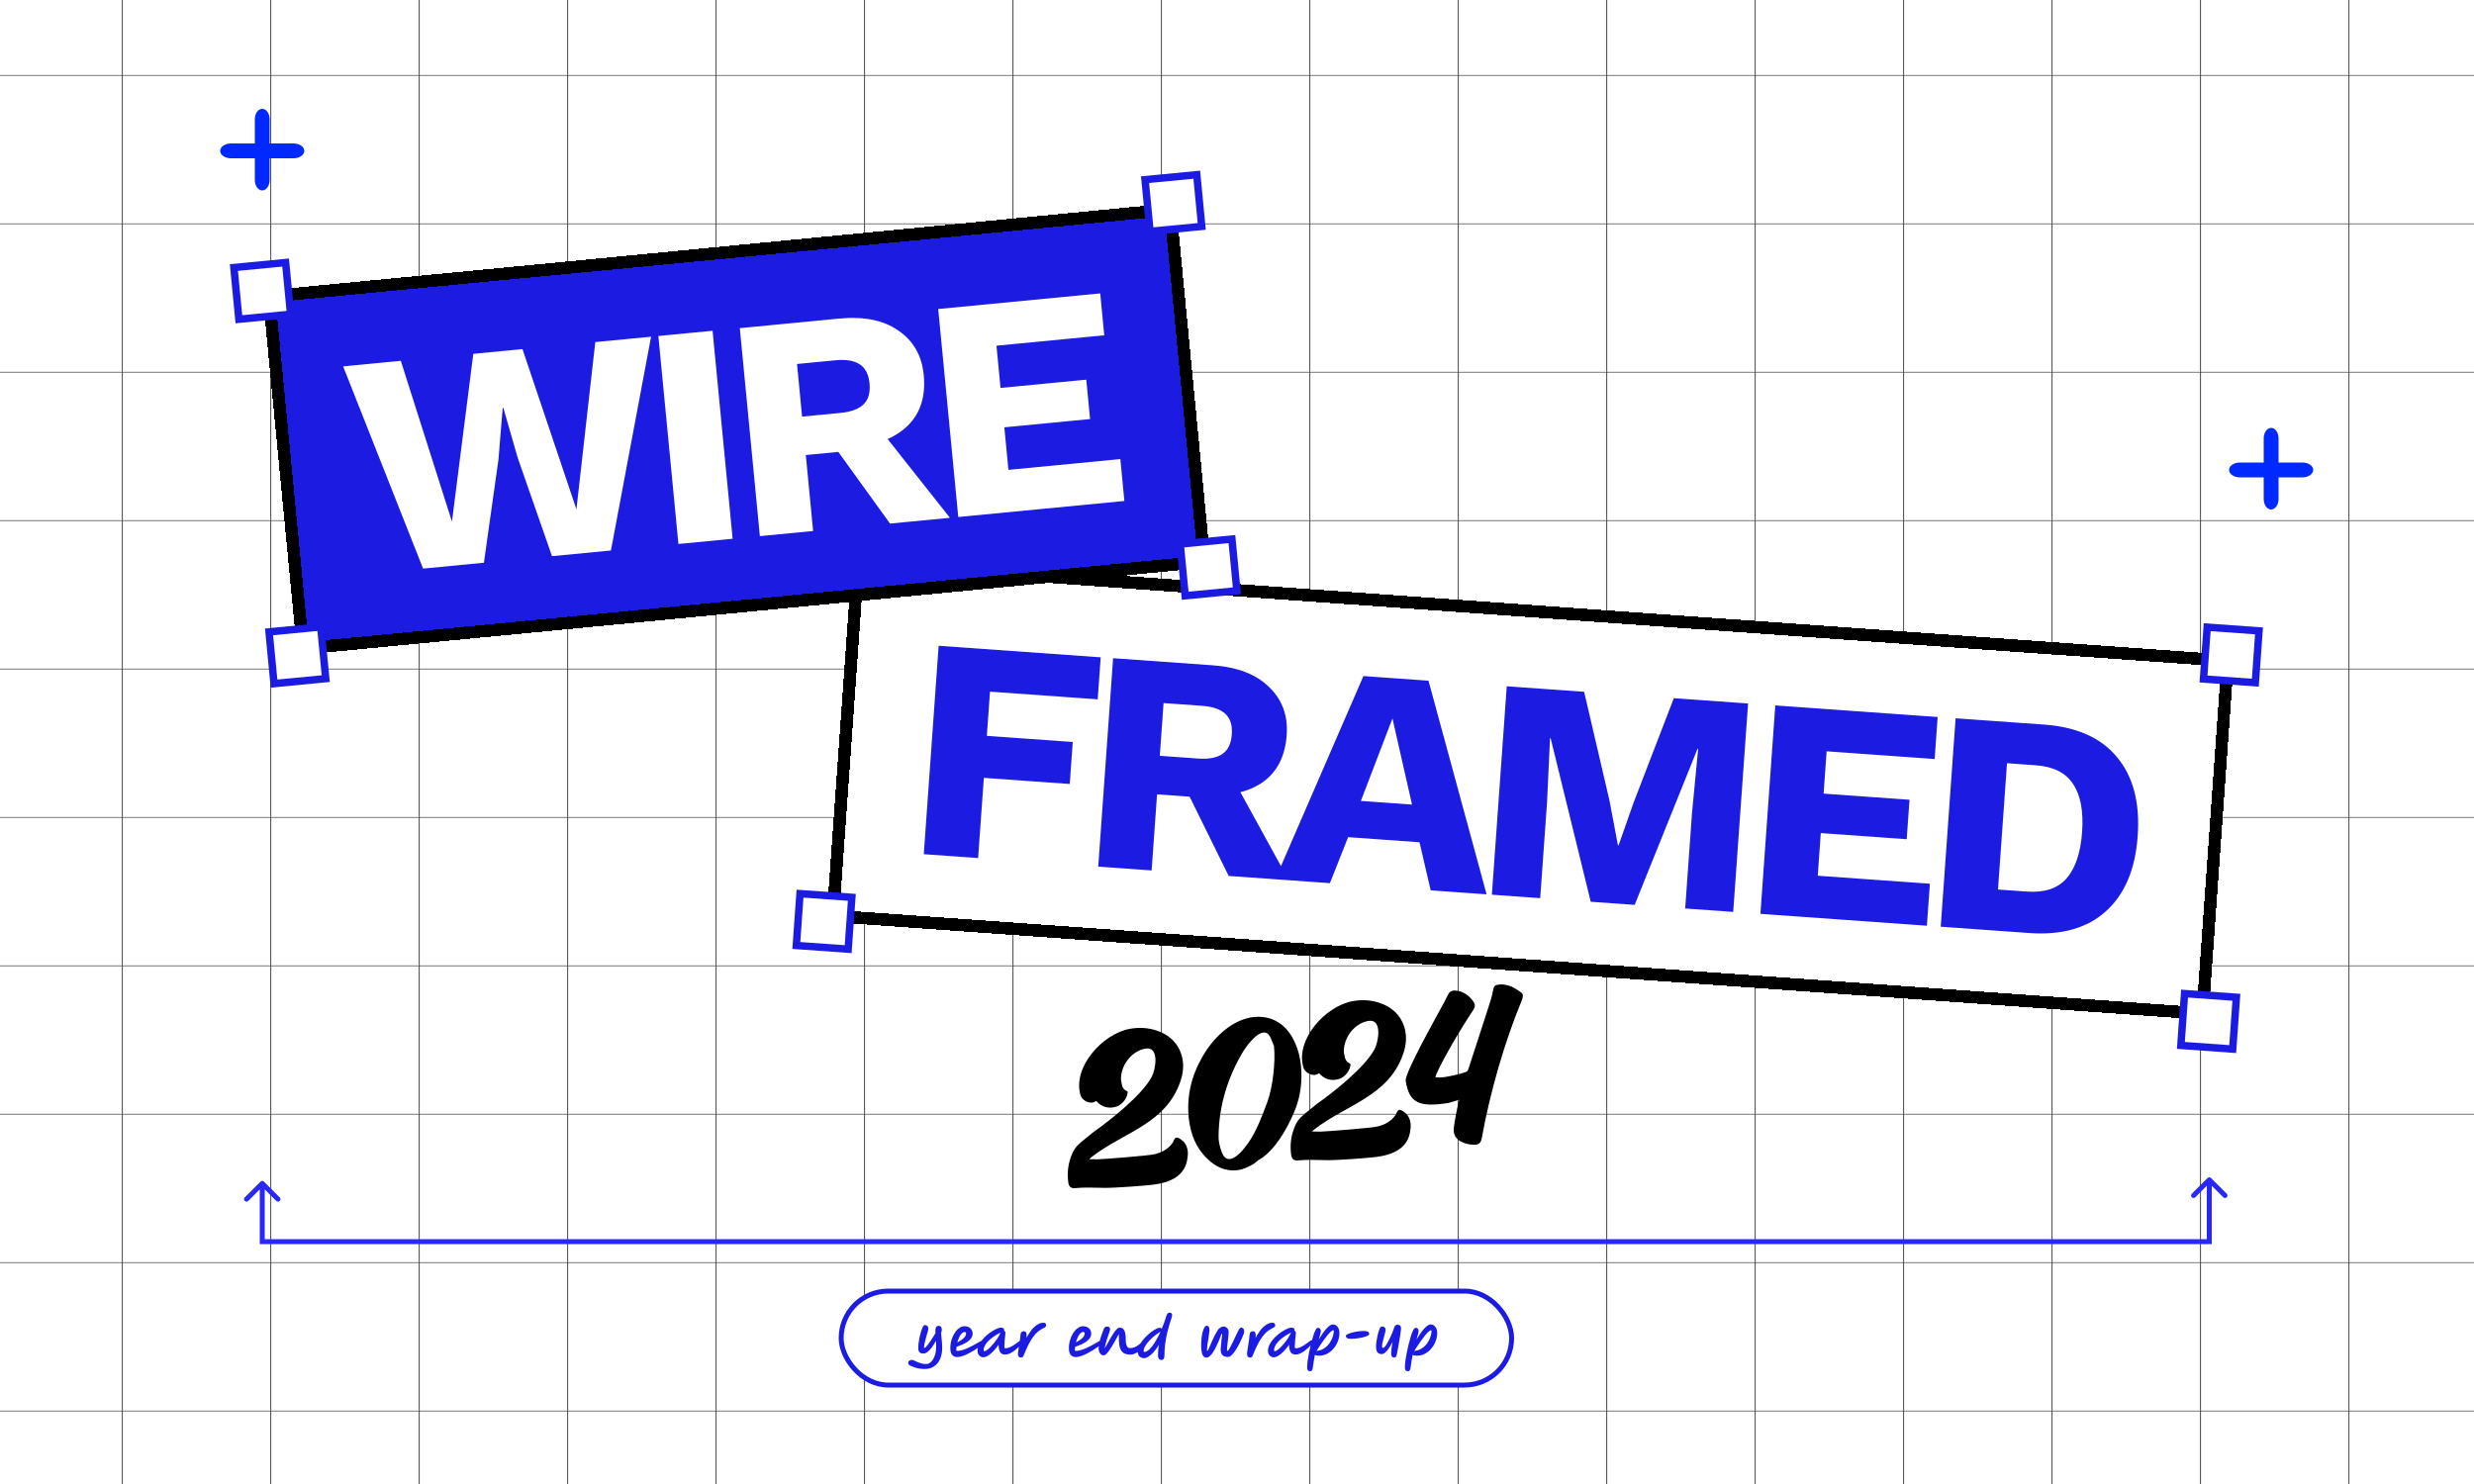 <svg width="1000" height="600" viewBox="0 0 1000 600" fill="none" xmlns="http://www.w3.org/2000/svg">
<g clip-path="url(#clip0_143_1615)">
<rect width="1000" height="600" fill="white"/>
<g opacity="0.66">
<path d="M950 840L950 -240" stroke="url(#paint0_linear_143_1615)" stroke-width="3"/>
<path d="M890 840L890 -240" stroke="url(#paint1_linear_143_1615)" stroke-width="3"/>
<path d="M830 840L830 -240" stroke="url(#paint2_linear_143_1615)" stroke-width="3"/>
<path d="M770 840L770 -240" stroke="url(#paint3_linear_143_1615)" stroke-width="3"/>
<path d="M710 840L710 -240" stroke="url(#paint4_linear_143_1615)" stroke-width="3"/>
<path d="M650 840L650 -240" stroke="url(#paint5_linear_143_1615)" stroke-width="3"/>
<path d="M590 840L590 -240" stroke="url(#paint6_linear_143_1615)" stroke-width="3"/>
<path d="M530 840L530 -240" stroke="url(#paint7_linear_143_1615)" stroke-width="3"/>
<path d="M470 840L470 -240" stroke="url(#paint8_linear_143_1615)" stroke-width="3"/>
<path d="M410 840L410 -240" stroke="url(#paint9_linear_143_1615)" stroke-width="3"/>
<path d="M350 840L350 -240" stroke="url(#paint10_linear_143_1615)" stroke-width="3"/>
<path d="M290 840L290 -240" stroke="url(#paint11_linear_143_1615)" stroke-width="3"/>
<path d="M230 840L230 -240" stroke="url(#paint12_linear_143_1615)" stroke-width="3"/>
<path d="M170 840L170 -240" stroke="url(#paint13_linear_143_1615)" stroke-width="3"/>
<path d="M110 840L110 -240" stroke="url(#paint14_linear_143_1615)" stroke-width="3"/>
<path d="M50 840L50 -240" stroke="url(#paint15_linear_143_1615)" stroke-width="3"/>
</g>
<g opacity="0.66">
<path d="M1040 30L-40 30" stroke="url(#paint16_linear_143_1615)" stroke-width="3"/>
<path d="M1040 90L-40 90" stroke="url(#paint17_linear_143_1615)" stroke-width="3"/>
<path d="M1040 150L-40 150" stroke="url(#paint18_linear_143_1615)" stroke-width="3"/>
<path d="M1040 210L-40 210" stroke="url(#paint19_linear_143_1615)" stroke-width="3"/>
<path d="M1040 270L-40 270" stroke="url(#paint20_linear_143_1615)" stroke-width="3"/>
<path d="M1040 330L-40 330" stroke="url(#paint21_linear_143_1615)" stroke-width="3"/>
<path d="M1040 390L-40 390" stroke="url(#paint22_linear_143_1615)" stroke-width="3"/>
<path d="M1040 450L-40 450" stroke="url(#paint23_linear_143_1615)" stroke-width="3"/>
<path d="M1040 510L-40 510" stroke="url(#paint24_linear_143_1615)" stroke-width="3"/>
<path d="M1040 570L-40 570" stroke="url(#paint25_linear_143_1615)" stroke-width="3"/>
</g>
<g filter="url(#filter0_d_143_1615)">
<rect x="334.53" y="204" width="560" height="148" transform="rotate(4.08 334.53 204)" fill="white" shape-rendering="crispEdges"/>
<rect x="336.846" y="206.672" width="555" height="143" transform="rotate(4.08 336.846 206.672)" stroke="black" stroke-width="5" shape-rendering="crispEdges"/>
<path d="M433.694 261.746L390.156 258.64L388.881 276.515L423.609 278.992L422.398 295.973L387.67 293.496L385.357 325.925L363.397 324.359L369.407 240.093L434.905 244.765L433.694 261.746ZM480.141 247.991C490.185 248.708 497.803 251.647 502.996 256.808C508.279 261.89 510.642 268.346 510.083 276.177C509.47 284.774 506.236 291.131 500.382 295.247C494.528 299.364 486.579 301.064 476.535 300.347L474.41 301.351L457.684 300.158L455.49 330.928L433.913 329.389L439.923 245.123L480.141 247.991ZM474.372 285.692C478.628 285.996 481.88 285.373 484.13 283.822C486.379 282.271 487.637 279.624 487.904 275.878C488.166 272.218 487.293 269.461 485.286 267.607C483.28 265.753 480.149 264.674 475.893 264.371L460.316 263.26L458.795 284.581L474.372 285.692ZM486.939 291.209L510.901 334.88L486.643 333.15L467.697 294.712L486.939 291.209ZM590.884 340.585L568.285 338.973L563.769 319.531L534.914 317.472L527.557 336.068L505.469 334.493L541.1 252.339L567.401 254.215L590.884 340.585ZM540.065 302.826L560.749 304.301L552.839 269.474L540.065 302.826ZM696.578 263.429L690.567 347.695L671.161 346.311L673.92 307.625L676.407 281.753L676.152 281.735L650.733 344.854L632.986 343.588L616.783 277.5L616.527 277.482L615.317 303.445L612.558 342.131L593.023 340.738L599.034 256.472L630.314 258.703L640.533 302.549L643.982 320.761L644.237 320.779L650.355 303.378L666.574 261.289L696.578 263.429ZM701.567 348.48L707.578 264.214L773.203 268.895L771.992 285.876L728.327 282.761L727.107 299.87L761.834 302.347L760.696 318.306L725.968 315.829L724.739 333.066L770.064 336.298L768.853 353.279L701.567 348.48ZM816.212 271.963C829.405 272.904 839.231 277.283 845.688 285.101C852.231 292.925 855.022 303.561 854.063 317.01C853.104 330.458 848.831 340.591 841.244 347.407C833.742 354.229 823.395 357.17 810.201 356.229L774.452 353.679L780.463 269.413L816.212 271.963ZM809.215 339.476C816.365 339.986 821.709 338.228 825.247 334.203C828.876 330.099 830.991 323.834 831.592 315.407C832.193 306.981 830.986 300.521 827.97 296.028C825.045 291.457 820.007 288.916 812.858 288.406L801.239 287.577L797.596 338.647L809.215 339.476Z" fill="#1C1BE2"/>
<rect x="323.902" y="192.693" width="21" height="21" transform="rotate(4.08 323.902 192.693)" fill="#A9DEF7" stroke="#DE2BAE" stroke-width="3"/>
<rect x="882.153" y="232.579" width="21" height="21" transform="rotate(4.08 882.153 232.579)" fill="white" stroke="#1C1BE2" stroke-width="3"/>
<rect x="873.011" y="380.723" width="21" height="21" transform="rotate(4.08 873.011 380.723)" fill="white" stroke="#1C1BE2" stroke-width="3"/>
<rect x="313.372" y="340.318" width="21" height="21" transform="rotate(4.08 313.372 340.318)" fill="white" stroke="#1C1BE2" stroke-width="3"/>
</g>
<g filter="url(#filter1_d_143_1615)">
<rect x="106" y="109.614" width="371" height="148" transform="rotate(-5.509 106 109.614)" fill="#1C1BE2" shape-rendering="crispEdges"/>
<rect x="108.728" y="111.862" width="366" height="143" transform="rotate(-5.509 108.728 111.862)" stroke="black" stroke-width="5" shape-rendering="crispEdges"/>
<path d="M171.011 221.892L138.693 140.136L162.009 137.888L182.681 202.892L191.313 135.062L211.189 133.145L232.995 197.911L240.621 130.306L263.172 128.132L246.946 214.568L223.121 216.866L209.251 177.054L203.451 156.909L203.196 156.934L201.479 177.803L195.601 219.52L171.011 221.892ZM288.026 125.735L296.135 209.825L274.221 211.938L266.111 127.848L288.026 125.735ZM339.162 120.803C349.185 119.837 357.187 121.465 363.166 125.69C369.223 129.821 372.628 135.793 373.382 143.608C374.209 152.187 372.079 158.993 366.992 164.027C361.905 169.062 354.35 172.062 344.328 173.029L342.4 174.372L325.709 175.981L328.67 206.687L307.138 208.764L299.029 124.674L339.162 120.803ZM339.754 158.939C344.001 158.529 347.104 157.372 349.064 155.469C351.023 153.565 351.823 150.745 351.463 147.007C351.11 143.355 349.791 140.782 347.503 139.288C345.216 137.794 341.949 137.252 337.702 137.661L322.158 139.16L324.21 160.438L339.754 158.939ZM353.065 162.284L383.966 201.354L359.758 203.689L334.675 168.944L353.065 162.284ZM387.336 201.029L379.227 116.939L444.715 110.624L446.349 127.569L402.775 131.771L404.422 148.844L439.077 145.502L440.613 161.428L405.957 164.77L407.616 181.971L452.846 177.609L454.481 194.554L387.336 201.029Z" fill="white"/>
<rect x="94.541" y="100.17" width="21" height="21" transform="rotate(-5.509 94.541 100.17)" fill="white" stroke="#1C1BE2" stroke-width="3"/>
<rect x="462.831" y="64.652" width="21" height="21" transform="rotate(-5.509 462.831 64.652)" fill="white" stroke="#1C1BE2" stroke-width="3"/>
<rect x="477.039" y="211.969" width="21" height="21" transform="rotate(-5.509 477.039 211.969)" fill="white" stroke="#1C1BE2" stroke-width="3"/>
<rect x="108.748" y="247.487" width="21" height="21" transform="rotate(-5.509 108.748 247.487)" fill="white" stroke="#1C1BE2" stroke-width="3"/>
</g>
<path d="M106 502L105 502L105 503L106 503L106 502ZM893 502L893 503L894 503L894 502L893 502ZM106.707 477.763C106.317 477.373 105.683 477.373 105.293 477.763L98.929 484.127C98.538 484.518 98.538 485.151 98.929 485.542C99.32 485.932 99.953 485.932 100.343 485.542L106 479.885L111.657 485.542C112.047 485.932 112.681 485.932 113.071 485.542C113.462 485.151 113.462 484.518 113.071 484.127L106.707 477.763ZM893.707 476.293C893.317 475.902 892.683 475.902 892.293 476.293L885.929 482.657C885.538 483.047 885.538 483.68 885.929 484.071C886.319 484.462 886.953 484.462 887.343 484.071L893 478.414L898.657 484.071C899.047 484.462 899.681 484.462 900.071 484.071C900.462 483.68 900.462 483.047 900.071 482.657L893.707 476.293ZM106 503L893 503L893 501L106 501L106 503ZM107 502L107 478.471L105 478.471L105 502L107 502ZM894 502L894 477L892 477L892 502L894 502Z" fill="#2928FB"/>
<rect x="340" y="522" width="271" height="38" rx="19" fill="white"/>
<rect x="340" y="522" width="271" height="38" rx="19" stroke="#1C1BE2" stroke-width="2"/>
<path d="M373.833 553.5C373.087 553.5 372.407 553.453 371.793 553.36C371.18 553.28 370.58 553.147 369.993 552.96C369.407 552.773 368.773 552.527 368.093 552.22C367.813 552.087 367.58 551.947 367.393 551.8C367.207 551.653 367.113 551.433 367.113 551.14C367.113 550.713 367.247 550.387 367.513 550.16C367.767 549.947 368.12 549.84 368.573 549.84C368.813 549.84 369.12 549.92 369.493 550.08C369.867 550.253 370.293 550.447 370.773 550.66C371.267 550.887 371.813 551.08 372.413 551.24C373.013 551.413 373.66 551.5 374.353 551.5C375.06 551.5 375.72 551.207 376.333 550.62C376.947 550.033 377.44 549.207 377.813 548.14C378.2 547.087 378.393 545.84 378.393 544.4C378.393 544.067 378.387 543.707 378.373 543.32C378.36 542.92 378.347 542.5 378.333 542.06C377.853 542.967 377.333 543.813 376.773 544.6C376.213 545.387 375.633 546.027 375.033 546.52C374.447 547 373.853 547.24 373.253 547.24C372.52 547.24 371.987 547.067 371.653 546.72C371.333 546.36 371.173 545.793 371.173 545.02C371.173 544.367 371.22 543.653 371.313 542.88C371.42 542.093 371.56 541.3 371.733 540.5C371.907 539.7 372.107 538.94 372.333 538.22C372.573 537.487 372.827 536.853 373.093 536.32C373.293 535.933 373.6 535.74 374.013 535.74C374.28 535.74 374.547 535.867 374.813 536.12C375.093 536.373 375.233 536.713 375.233 537.14C375.233 537.38 375.173 537.727 375.053 538.18C374.933 538.633 374.787 539.147 374.613 539.72C374.453 540.28 374.287 540.873 374.113 541.5C373.94 542.113 373.793 542.72 373.673 543.32C373.553 543.907 373.493 544.44 373.493 544.92C373.493 544.973 373.533 545 373.613 545C373.773 545 373.987 544.867 374.253 544.6C374.533 544.32 374.84 543.96 375.173 543.52C375.52 543.067 375.867 542.573 376.213 542.04C376.573 541.493 376.92 540.953 377.253 540.42C377.587 539.887 377.887 539.4 378.153 538.96C378.113 538.747 378.087 538.56 378.073 538.4C378.073 538.227 378.073 538.08 378.073 537.96C378.073 537.413 378.167 536.96 378.353 536.6C378.553 536.24 378.94 536.06 379.513 536.06C379.887 536.06 380.173 536.2 380.373 536.48C380.573 536.747 380.673 537.127 380.673 537.62C380.673 537.833 380.64 538.08 380.573 538.36C380.507 538.627 380.373 539.053 380.173 539.64L380.393 539.02C380.513 540.22 380.613 541.287 380.693 542.22C380.787 543.153 380.833 544.08 380.833 545C380.833 546.733 380.54 548.233 379.953 549.5C379.38 550.78 378.567 551.767 377.513 552.46C376.473 553.153 375.247 553.5 373.833 553.5ZM386.88 548.68C386.053 548.68 385.387 548.393 384.88 547.82C384.373 547.233 384.12 546.293 384.12 545C384.12 544.173 384.213 543.347 384.4 542.52C384.6 541.68 384.873 540.887 385.22 540.14C385.58 539.38 385.993 538.707 386.46 538.12C386.94 537.533 387.467 537.073 388.04 536.74C388.613 536.393 389.207 536.22 389.82 536.22C390.86 536.22 391.673 536.5 392.26 537.06C392.847 537.62 393.14 538.333 393.14 539.2C393.14 539.867 392.953 540.473 392.58 541.02C392.22 541.553 391.727 542.033 391.1 542.46C390.473 542.887 389.773 543.273 389 543.62C388.227 543.967 387.433 544.28 386.62 544.56C386.553 545.04 386.52 545.467 386.52 545.84C386.52 546.067 386.647 546.18 386.9 546.18C387.5 546.18 388.14 546.087 388.82 545.9C389.513 545.7 390.213 545.447 390.92 545.14C391.627 544.82 392.307 544.493 392.96 544.16C393.613 543.813 394.207 543.487 394.74 543.18C395.287 542.86 395.733 542.607 396.08 542.42C396.44 542.22 396.673 542.12 396.78 542.12C397.073 542.12 397.287 542.207 397.42 542.38C397.553 542.553 397.62 542.74 397.62 542.94C397.62 543.033 397.44 543.24 397.08 543.56C396.733 543.88 396.253 544.26 395.64 544.7C395.04 545.127 394.36 545.573 393.6 546.04C392.853 546.493 392.073 546.927 391.26 547.34C390.46 547.74 389.68 548.06 388.92 548.3C388.173 548.553 387.493 548.68 386.88 548.68ZM386.96 542.78C387.507 542.46 388.047 542.127 388.58 541.78C389.127 541.42 389.58 541.02 389.94 540.58C390.3 540.127 390.48 539.6 390.48 539C390.48 538.827 390.433 538.713 390.34 538.66C390.247 538.593 390.113 538.56 389.94 538.56C389.473 538.56 389.047 538.767 388.66 539.18C388.287 539.593 387.953 540.127 387.66 540.78C387.38 541.42 387.147 542.087 386.96 542.78ZM397.392 548.76C396.965 548.76 396.579 548.64 396.232 548.4C395.885 548.173 395.612 547.873 395.412 547.5C395.212 547.113 395.112 546.7 395.112 546.26C395.112 545.433 395.292 544.627 395.652 543.84C396.025 543.053 396.512 542.307 397.112 541.6C397.712 540.893 398.365 540.247 399.072 539.66C399.792 539.06 400.505 538.547 401.212 538.12C401.932 537.693 402.585 537.36 403.172 537.12C403.772 536.88 404.239 536.76 404.572 536.76C404.959 536.76 405.272 536.847 405.512 537.02C405.765 537.18 405.892 537.433 405.892 537.78C405.892 537.887 405.865 537.973 405.812 538.04C405.985 538.08 406.125 538.18 406.232 538.34C406.339 538.5 406.392 538.74 406.392 539.06C406.392 539.193 406.359 539.54 406.292 540.1C406.225 540.66 406.152 541.34 406.072 542.14C406.005 542.94 405.972 543.773 405.972 544.64C405.972 544.773 405.992 544.893 406.032 545C406.072 545.093 406.159 545.14 406.292 545.14C406.825 545.14 407.365 545.033 407.912 544.82C408.472 544.593 409.012 544.32 409.532 544C410.065 543.667 410.545 543.34 410.972 543.02C411.412 542.687 411.779 542.413 412.072 542.2C412.379 541.973 412.579 541.86 412.672 541.86C413.125 541.86 413.352 542.087 413.352 542.54C413.352 542.66 413.205 542.913 412.912 543.3C412.632 543.673 412.245 544.107 411.752 544.6C411.259 545.08 410.705 545.56 410.092 546.04C409.492 546.507 408.865 546.893 408.212 547.2C407.572 547.507 406.952 547.66 406.352 547.66C405.619 547.66 405.059 547.487 404.672 547.14C404.299 546.793 404.032 546.327 403.872 545.74C403.725 545.14 403.645 544.467 403.632 543.72C402.952 544.693 402.245 545.56 401.512 546.32C400.792 547.067 400.079 547.66 399.372 548.1C398.665 548.54 398.005 548.76 397.392 548.76ZM404.472 538.74C403.165 539.367 401.992 540.087 400.952 540.9C399.912 541.7 399.085 542.54 398.472 543.42C397.872 544.3 397.572 545.147 397.572 545.96C397.572 546.187 397.679 546.3 397.892 546.3C398.145 546.3 398.479 546.153 398.892 545.86C399.319 545.567 399.779 545.18 400.272 544.7C400.765 544.207 401.259 543.66 401.752 543.06C402.245 542.447 402.705 541.82 403.132 541.18C403.559 540.54 403.899 539.927 404.152 539.34C404.245 539.127 404.352 538.927 404.472 538.74ZM412.658 548.88C412.324 548.88 412.038 548.76 411.798 548.52C411.571 548.28 411.458 547.933 411.458 547.48C411.458 547.28 411.484 546.953 411.538 546.5C411.604 546.033 411.684 545.5 411.778 544.9C411.884 544.3 411.984 543.673 412.078 543.02C412.184 542.367 412.271 541.747 412.338 541.16C412.418 540.573 412.471 540.073 412.498 539.66C412.524 539.153 412.658 538.793 412.898 538.58C413.138 538.353 413.424 538.24 413.758 538.24C414.024 538.24 414.264 538.307 414.478 538.44C414.704 538.56 414.844 538.82 414.898 539.22C414.964 539.607 414.971 540.167 414.918 540.9C415.504 539.833 416.098 538.88 416.698 538.04C417.311 537.2 417.951 536.533 418.618 536.04C419.724 535.2 420.724 534.78 421.618 534.78C422.124 534.78 422.458 534.893 422.618 535.12C422.778 535.347 422.858 535.58 422.858 535.82C422.858 535.98 422.818 536.127 422.738 536.26C422.671 536.393 422.524 536.533 422.298 536.68C422.071 536.827 421.724 537.02 421.258 537.26C420.631 537.58 420.011 538 419.398 538.52C418.798 539.04 418.198 539.707 417.598 540.52C416.998 541.333 416.391 542.333 415.778 543.52C415.164 544.707 414.531 546.12 413.878 547.76C413.758 548.213 413.584 548.513 413.358 548.66C413.144 548.807 412.911 548.88 412.658 548.88ZM434.81 548.68C433.983 548.68 433.317 548.393 432.81 547.82C432.303 547.233 432.05 546.293 432.05 545C432.05 544.173 432.143 543.347 432.33 542.52C432.53 541.68 432.803 540.887 433.15 540.14C433.51 539.38 433.923 538.707 434.39 538.12C434.87 537.533 435.397 537.073 435.97 536.74C436.543 536.393 437.137 536.22 437.75 536.22C438.79 536.22 439.603 536.5 440.19 537.06C440.777 537.62 441.07 538.333 441.07 539.2C441.07 539.867 440.883 540.473 440.51 541.02C440.15 541.553 439.657 542.033 439.03 542.46C438.403 542.887 437.703 543.273 436.93 543.62C436.157 543.967 435.363 544.28 434.55 544.56C434.483 545.04 434.45 545.467 434.45 545.84C434.45 546.067 434.577 546.18 434.83 546.18C435.43 546.18 436.07 546.087 436.75 545.9C437.443 545.7 438.143 545.447 438.85 545.14C439.557 544.82 440.237 544.493 440.89 544.16C441.543 543.813 442.137 543.487 442.67 543.18C443.217 542.86 443.663 542.607 444.01 542.42C444.37 542.22 444.603 542.12 444.71 542.12C445.003 542.12 445.217 542.207 445.35 542.38C445.483 542.553 445.55 542.74 445.55 542.94C445.55 543.033 445.37 543.24 445.01 543.56C444.663 543.88 444.183 544.26 443.57 544.7C442.97 545.127 442.29 545.573 441.53 546.04C440.783 546.493 440.003 546.927 439.19 547.34C438.39 547.74 437.61 548.06 436.85 548.3C436.103 548.553 435.423 548.68 434.81 548.68ZM434.89 542.78C435.437 542.46 435.977 542.127 436.51 541.78C437.057 541.42 437.51 541.02 437.87 540.58C438.23 540.127 438.41 539.6 438.41 539C438.41 538.827 438.363 538.713 438.27 538.66C438.177 538.593 438.043 538.56 437.87 538.56C437.403 538.56 436.977 538.767 436.59 539.18C436.217 539.593 435.883 540.127 435.59 540.78C435.31 541.42 435.077 542.087 434.89 542.78ZM446.085 548C445.765 548 445.445 547.893 445.125 547.68C444.818 547.453 444.565 547.133 444.365 546.72C444.165 546.293 444.065 545.78 444.065 545.18C444.065 544.38 444.171 543.527 444.385 542.62C444.611 541.713 444.885 540.807 445.205 539.9C445.525 538.993 445.838 538.14 446.145 537.34C446.291 536.953 446.471 536.693 446.685 536.56C446.898 536.413 447.178 536.34 447.525 536.34C448.311 536.34 448.705 536.733 448.705 537.52C448.705 537.653 448.645 537.913 448.525 538.3C448.405 538.673 448.245 539.133 448.045 539.68C447.858 540.227 447.658 540.82 447.445 541.46C447.245 542.087 447.058 542.727 446.885 543.38C446.725 544.02 446.598 544.627 446.505 545.2C446.811 544.733 447.151 544.153 447.525 543.46C447.911 542.753 448.318 542.013 448.745 541.24C449.185 540.467 449.625 539.747 450.065 539.08C450.505 538.4 450.938 537.847 451.365 537.42C451.791 536.993 452.198 536.78 452.585 536.78C452.918 536.78 453.231 536.847 453.525 536.98C453.831 537.1 454.098 537.34 454.325 537.7C454.551 538.047 454.725 538.547 454.845 539.2C454.978 539.853 455.045 540.713 455.045 541.78C455.045 542.313 455.091 542.833 455.185 543.34C455.291 543.833 455.465 544.247 455.705 544.58C455.945 544.9 456.285 545.06 456.725 545.06C457.485 545.06 458.165 544.92 458.765 544.64C459.365 544.36 459.891 544.033 460.345 543.66C460.798 543.287 461.178 542.96 461.485 542.68C461.671 542.493 461.831 542.347 461.965 542.24C462.111 542.133 462.231 542.08 462.325 542.08C462.605 542.08 462.805 542.153 462.925 542.3C463.058 542.447 463.125 542.647 463.125 542.9C463.125 543.033 463.011 543.28 462.785 543.64C462.558 544 462.238 544.413 461.825 544.88C461.425 545.333 460.965 545.773 460.445 546.2C459.925 546.627 459.365 546.98 458.765 547.26C458.165 547.54 457.551 547.68 456.925 547.68C455.871 547.68 454.998 547.493 454.305 547.12C453.625 546.733 453.118 546.093 452.785 545.2C452.451 544.293 452.285 543.06 452.285 541.5C452.285 541.46 452.285 541.393 452.285 541.3C452.285 540.887 452.278 540.52 452.265 540.2C452.265 539.88 452.245 539.62 452.205 539.42C451.978 539.833 451.705 540.327 451.385 540.9C451.078 541.473 450.745 542.087 450.385 542.74C450.025 543.38 449.651 544.013 449.265 544.64C448.878 545.253 448.491 545.813 448.105 546.32C447.731 546.827 447.371 547.233 447.025 547.54C446.678 547.847 446.365 548 446.085 548ZM469.565 537.3C470.299 535.553 470.945 533.753 471.505 531.9C471.612 531.527 471.765 531.24 471.965 531.04C472.179 530.84 472.472 530.74 472.845 530.74C473.152 530.74 473.385 530.833 473.545 531.02C473.705 531.193 473.785 531.433 473.785 531.74C473.785 531.993 473.679 532.447 473.465 533.1C473.252 533.74 472.992 534.553 472.685 535.54C472.379 536.527 472.072 537.667 471.765 538.96C471.459 540.253 471.199 541.673 470.985 543.22C470.772 544.767 470.665 546.42 470.665 548.18C470.665 548.66 470.572 549.053 470.385 549.36C470.212 549.68 469.905 549.84 469.465 549.84C468.985 549.84 468.632 549.673 468.405 549.34C468.192 549.007 468.085 548.58 468.085 548.06C468.085 547.033 468.119 546.18 468.185 545.5C468.265 544.807 468.345 544.213 468.425 543.72C467.772 544.84 467.079 545.807 466.345 546.62C465.625 547.42 464.932 548.033 464.265 548.46C463.599 548.9 463.025 549.12 462.545 549.12C461.759 549.12 461.119 548.9 460.625 548.46C460.132 548.02 459.885 547.353 459.885 546.46C459.885 545.767 460.052 545.053 460.385 544.32C460.719 543.573 461.159 542.84 461.705 542.12C462.252 541.4 462.852 540.727 463.505 540.1C464.172 539.46 464.839 538.9 465.505 538.42C466.172 537.927 466.792 537.54 467.365 537.26C467.939 536.98 468.405 536.84 468.765 536.84C469.165 536.84 469.432 536.993 469.565 537.3ZM469.105 538.38C469.025 538.433 468.939 538.487 468.845 538.54C468.765 538.58 468.685 538.627 468.605 538.68C468.099 539 467.559 539.387 466.985 539.84C466.412 540.28 465.845 540.773 465.285 541.32C464.725 541.853 464.212 542.413 463.745 543C463.292 543.573 462.925 544.147 462.645 544.72C462.379 545.28 462.245 545.82 462.245 546.34C462.245 546.433 462.285 546.5 462.365 546.54C462.445 546.58 462.519 546.6 462.585 546.6C463.052 546.6 463.552 546.393 464.085 545.98C464.632 545.567 465.185 544.993 465.745 544.26C466.319 543.513 466.885 542.64 467.445 541.64C468.019 540.64 468.572 539.553 469.105 538.38ZM487.666 548.88C487.386 548.88 487.12 548.82 486.866 548.7C486.613 548.58 486.386 548.347 486.186 548C485.986 547.667 485.826 547.173 485.706 546.52C485.586 545.853 485.526 544.973 485.526 543.88C485.526 542.853 485.58 541.873 485.686 540.94C485.793 539.993 485.946 539.153 486.146 538.42C486.346 537.673 486.586 537.087 486.866 536.66C487.146 536.22 487.46 536 487.806 536C488.113 536 488.366 536.147 488.566 536.44C488.766 536.733 488.866 537.153 488.866 537.7C488.866 538.127 488.813 538.687 488.706 539.38C488.613 540.073 488.5 540.82 488.366 541.62C488.233 542.407 488.113 543.173 488.006 543.92C487.913 544.653 487.866 545.28 487.866 545.8C487.866 545.893 487.88 545.987 487.906 546.08C487.933 546.16 487.973 546.2 488.026 546.2C488.106 546.2 488.24 546.007 488.426 545.62C488.613 545.233 488.84 544.727 489.106 544.1C489.386 543.46 489.686 542.767 490.006 542.02C490.34 541.273 490.686 540.54 491.046 539.82C491.42 539.087 491.793 538.433 492.166 537.86C492.486 537.367 492.866 536.987 493.306 536.72C493.746 536.453 494.153 536.32 494.526 536.32C494.86 536.32 495.186 536.407 495.506 536.58C495.84 536.753 496.113 537.013 496.326 537.36C496.54 537.707 496.646 538.14 496.646 538.66C496.646 538.86 496.62 539.193 496.566 539.66C496.526 540.113 496.473 540.633 496.406 541.22C496.34 541.793 496.273 542.373 496.206 542.96C496.14 543.533 496.08 544.047 496.026 544.5C495.986 544.953 495.966 545.273 495.966 545.46C495.966 545.487 495.966 545.52 495.966 545.56C495.966 545.707 495.973 545.853 495.986 546C496 546.133 496.04 546.2 496.106 546.2C496.253 546.2 496.44 546.033 496.666 545.7C496.906 545.353 497.173 544.893 497.466 544.32C497.773 543.747 498.093 543.107 498.426 542.4C498.76 541.693 499.1 540.967 499.446 540.22C499.806 539.46 500.16 538.74 500.506 538.06C500.773 537.487 501 537.127 501.186 536.98C501.373 536.82 501.553 536.74 501.726 536.74C501.966 536.74 502.22 536.86 502.486 537.1C502.753 537.34 502.886 537.713 502.886 538.22C502.886 538.393 502.88 538.567 502.866 538.74C502.853 538.913 502.806 539.093 502.726 539.28C502.193 540.627 501.64 541.873 501.066 543.02C500.506 544.153 499.946 545.14 499.386 545.98C498.826 546.82 498.286 547.473 497.766 547.94C497.246 548.407 496.76 548.64 496.306 548.64C495.373 548.64 494.653 548.393 494.146 547.9C493.653 547.393 493.406 546.713 493.406 545.86C493.406 545.54 493.426 545.133 493.466 544.64C493.506 544.133 493.553 543.587 493.606 543C493.673 542.4 493.74 541.807 493.806 541.22C493.873 540.633 493.94 540.093 494.006 539.6C494.033 539.413 494 539.293 493.906 539.24C493.826 539.187 493.753 539.247 493.686 539.42C493.513 539.873 493.326 540.367 493.126 540.9C492.926 541.433 492.74 541.9 492.566 542.3C492.286 542.967 491.96 543.68 491.586 544.44C491.226 545.2 490.833 545.92 490.406 546.6C489.98 547.267 489.533 547.813 489.066 548.24C488.6 548.667 488.133 548.88 487.666 548.88ZM505.255 548.88C504.922 548.88 504.635 548.76 504.395 548.52C504.169 548.28 504.055 547.933 504.055 547.48C504.055 547.28 504.082 546.953 504.135 546.5C504.202 546.033 504.282 545.5 504.375 544.9C504.482 544.3 504.582 543.673 504.675 543.02C504.782 542.367 504.869 541.747 504.935 541.16C505.015 540.573 505.069 540.073 505.095 539.66C505.122 539.153 505.255 538.793 505.495 538.58C505.735 538.353 506.022 538.24 506.355 538.24C506.622 538.24 506.862 538.307 507.075 538.44C507.302 538.56 507.442 538.82 507.495 539.22C507.562 539.607 507.569 540.167 507.515 540.9C508.102 539.833 508.695 538.88 509.295 538.04C509.909 537.2 510.549 536.533 511.215 536.04C512.322 535.2 513.322 534.78 514.215 534.78C514.722 534.78 515.055 534.893 515.215 535.12C515.375 535.347 515.455 535.58 515.455 535.82C515.455 535.98 515.415 536.127 515.335 536.26C515.269 536.393 515.122 536.533 514.895 536.68C514.669 536.827 514.322 537.02 513.855 537.26C513.229 537.58 512.609 538 511.995 538.52C511.395 539.04 510.795 539.707 510.195 540.52C509.595 541.333 508.989 542.333 508.375 543.52C507.762 544.707 507.129 546.12 506.475 547.76C506.355 548.213 506.182 548.513 505.955 548.66C505.742 548.807 505.509 548.88 505.255 548.88ZM514.794 548.76C514.368 548.76 513.981 548.64 513.634 548.4C513.288 548.173 513.014 547.873 512.814 547.5C512.614 547.113 512.514 546.7 512.514 546.26C512.514 545.433 512.694 544.627 513.054 543.84C513.428 543.053 513.914 542.307 514.514 541.6C515.114 540.893 515.768 540.247 516.474 539.66C517.194 539.06 517.908 538.547 518.614 538.12C519.334 537.693 519.988 537.36 520.574 537.12C521.174 536.88 521.641 536.76 521.974 536.76C522.361 536.76 522.674 536.847 522.914 537.02C523.168 537.18 523.294 537.433 523.294 537.78C523.294 537.887 523.268 537.973 523.214 538.04C523.388 538.08 523.528 538.18 523.634 538.34C523.741 538.5 523.794 538.74 523.794 539.06C523.794 539.193 523.761 539.54 523.694 540.1C523.628 540.66 523.554 541.34 523.474 542.14C523.408 542.94 523.374 543.773 523.374 544.64C523.374 544.773 523.394 544.893 523.434 545C523.474 545.093 523.561 545.14 523.694 545.14C524.228 545.14 524.768 545.033 525.314 544.82C525.874 544.593 526.414 544.32 526.934 544C527.468 543.667 527.948 543.34 528.374 543.02C528.814 542.687 529.181 542.413 529.474 542.2C529.781 541.973 529.981 541.86 530.074 541.86C530.528 541.86 530.754 542.087 530.754 542.54C530.754 542.66 530.608 542.913 530.314 543.3C530.034 543.673 529.648 544.107 529.154 544.6C528.661 545.08 528.108 545.56 527.494 546.04C526.894 546.507 526.268 546.893 525.614 547.2C524.974 547.507 524.354 547.66 523.754 547.66C523.021 547.66 522.461 547.487 522.074 547.14C521.701 546.793 521.434 546.327 521.274 545.74C521.128 545.14 521.048 544.467 521.034 543.72C520.354 544.693 519.648 545.56 518.914 546.32C518.194 547.067 517.481 547.66 516.774 548.1C516.068 548.54 515.408 548.76 514.794 548.76ZM521.874 538.74C520.568 539.367 519.394 540.087 518.354 540.9C517.314 541.7 516.488 542.54 515.874 543.42C515.274 544.3 514.974 545.147 514.974 545.96C514.974 546.187 515.081 546.3 515.294 546.3C515.548 546.3 515.881 546.153 516.294 545.86C516.721 545.567 517.181 545.18 517.674 544.7C518.168 544.207 518.661 543.66 519.154 543.06C519.648 542.447 520.108 541.82 520.534 541.18C520.961 540.54 521.301 539.927 521.554 539.34C521.648 539.127 521.754 538.927 521.874 538.74ZM529.529 554.42C529.156 554.42 528.863 554.287 528.649 554.02C528.449 553.767 528.349 553.373 528.349 552.84C528.349 552.107 528.416 551.233 528.549 550.22C528.683 549.207 528.863 548.133 529.089 547C529.316 545.867 529.563 544.753 529.829 543.66C530.149 542.407 530.463 541.267 530.769 540.24C531.089 539.213 531.409 538.393 531.729 537.78C532.063 537.153 532.396 536.84 532.729 536.84C533.036 536.84 533.303 536.953 533.529 537.18C533.769 537.393 533.889 537.713 533.889 538.14C533.889 538.447 533.809 538.887 533.649 539.46C533.489 540.02 533.289 540.72 533.049 541.56C533.503 540.813 533.969 540.08 534.449 539.36C534.943 538.64 535.443 537.987 535.949 537.4C536.456 536.813 536.949 536.347 537.429 536C537.909 535.653 538.363 535.48 538.789 535.48C539.296 535.48 539.743 535.627 540.129 535.92C540.529 536.213 540.843 536.613 541.069 537.12C541.296 537.627 541.409 538.2 541.409 538.84C541.409 540.027 541.196 541.18 540.769 542.3C540.343 543.407 539.749 544.4 538.989 545.28C538.243 546.16 537.369 546.86 536.369 547.38C535.369 547.887 534.289 548.14 533.129 548.14C532.796 548.14 532.489 548.107 532.209 548.04C531.943 547.987 531.696 547.92 531.469 547.84C531.309 548.693 531.156 549.567 531.009 550.46C530.876 551.367 530.736 552.32 530.589 553.32C530.429 554.053 530.076 554.42 529.529 554.42ZM538.989 537.84C538.696 537.84 538.323 538.04 537.869 538.44C537.429 538.84 536.949 539.367 536.429 540.02C535.909 540.66 535.383 541.36 534.849 542.12C534.329 542.867 533.829 543.6 533.349 544.32C532.883 545.04 532.483 545.667 532.149 546.2C533.163 546.093 534.056 545.827 534.829 545.4C535.603 544.96 536.263 544.427 536.809 543.8C537.356 543.173 537.796 542.513 538.129 541.82C538.476 541.113 538.729 540.427 538.889 539.76C539.049 539.093 539.129 538.513 539.129 538.02C539.129 537.9 539.083 537.84 538.989 537.84ZM545.756 541.3C545.236 541.3 544.809 541.2 544.476 541C544.156 540.8 543.996 540.467 543.996 540C543.996 539.867 544.189 539.7 544.576 539.5C544.962 539.287 545.489 539.08 546.156 538.88C546.836 538.667 547.616 538.493 548.496 538.36C549.376 538.213 550.302 538.14 551.276 538.14C552.089 538.14 552.649 538.24 552.956 538.44C553.276 538.64 553.436 538.973 553.436 539.44C553.436 539.627 553.222 539.827 552.796 540.04C552.369 540.253 551.789 540.46 551.056 540.66C550.322 540.847 549.496 541 548.576 541.12C547.669 541.24 546.729 541.3 545.756 541.3ZM563.513 548.9C563.206 548.9 562.926 548.773 562.673 548.52C562.433 548.28 562.313 547.873 562.313 547.3C562.313 546.873 562.346 546.28 562.413 545.52C562.493 544.747 562.639 543.753 562.853 542.54C562.386 543.5 561.899 544.353 561.393 545.1C560.886 545.847 560.386 546.433 559.893 546.86C559.413 547.273 558.953 547.48 558.513 547.48C557.806 547.48 557.246 547.267 556.833 546.84C556.419 546.4 556.213 545.58 556.213 544.38C556.213 543.807 556.259 543.16 556.353 542.44C556.459 541.72 556.593 541 556.753 540.28C556.913 539.56 557.073 538.92 557.233 538.36C557.406 537.787 557.559 537.36 557.693 537.08C557.799 536.84 557.933 536.653 558.093 536.52C558.266 536.387 558.486 536.32 558.753 536.32C559.179 536.32 559.506 536.46 559.733 536.74C559.959 537.02 560.073 537.307 560.073 537.6C560.073 537.827 560.019 538.153 559.913 538.58C559.819 539.007 559.699 539.48 559.553 540C559.419 540.52 559.279 541.053 559.133 541.6C558.986 542.147 558.859 542.66 558.753 543.14C558.659 543.62 558.613 544.027 558.613 544.36C558.613 544.773 558.773 544.98 559.093 544.98C559.279 544.98 559.519 544.8 559.813 544.44C560.119 544.08 560.439 543.6 560.773 543C561.119 542.387 561.466 541.72 561.813 541C562.173 540.267 562.499 539.527 562.793 538.78C563.099 538.02 563.359 537.32 563.573 536.68C563.706 536.28 563.886 536 564.113 535.84C564.339 535.68 564.599 535.6 564.893 535.6C565.346 535.6 565.693 535.727 565.933 535.98C566.186 536.233 566.313 536.593 566.313 537.06C566.313 537.273 566.279 537.633 566.213 538.14C566.146 538.647 566.059 539.24 565.953 539.92C565.859 540.6 565.746 541.32 565.613 542.08C565.479 542.84 565.346 543.587 565.213 544.32C565.093 545.053 564.973 545.727 564.853 546.34C564.733 546.94 564.633 547.42 564.553 547.78C564.419 548.313 564.259 548.633 564.073 548.74C563.886 548.847 563.699 548.9 563.513 548.9ZM569.041 554.42C568.668 554.42 568.374 554.287 568.161 554.02C567.961 553.767 567.861 553.373 567.861 552.84C567.861 552.107 567.928 551.233 568.061 550.22C568.194 549.207 568.374 548.133 568.601 547C568.828 545.867 569.074 544.753 569.341 543.66C569.661 542.407 569.974 541.267 570.281 540.24C570.601 539.213 570.921 538.393 571.241 537.78C571.574 537.153 571.908 536.84 572.241 536.84C572.548 536.84 572.814 536.953 573.041 537.18C573.281 537.393 573.401 537.713 573.401 538.14C573.401 538.447 573.321 538.887 573.161 539.46C573.001 540.02 572.801 540.72 572.561 541.56C573.014 540.813 573.481 540.08 573.961 539.36C574.454 538.64 574.954 537.987 575.461 537.4C575.968 536.813 576.461 536.347 576.941 536C577.421 535.653 577.874 535.48 578.301 535.48C578.808 535.48 579.254 535.627 579.641 535.92C580.041 536.213 580.354 536.613 580.581 537.12C580.808 537.627 580.921 538.2 580.921 538.84C580.921 540.027 580.708 541.18 580.281 542.3C579.854 543.407 579.261 544.4 578.501 545.28C577.754 546.16 576.881 546.86 575.881 547.38C574.881 547.887 573.801 548.14 572.641 548.14C572.308 548.14 572.001 548.107 571.721 548.04C571.454 547.987 571.208 547.92 570.981 547.84C570.821 548.693 570.668 549.567 570.521 550.46C570.388 551.367 570.248 552.32 570.101 553.32C569.941 554.053 569.588 554.42 569.041 554.42ZM578.501 537.84C578.208 537.84 577.834 538.04 577.381 538.44C576.941 538.84 576.461 539.367 575.941 540.02C575.421 540.66 574.894 541.36 574.361 542.12C573.841 542.867 573.341 543.6 572.861 544.32C572.394 545.04 571.994 545.667 571.661 546.2C572.674 546.093 573.568 545.827 574.341 545.4C575.114 544.96 575.774 544.427 576.321 543.8C576.868 543.173 577.308 542.513 577.641 541.82C577.988 541.113 578.241 540.427 578.401 539.76C578.561 539.093 578.641 538.513 578.641 538.02C578.641 537.9 578.594 537.84 578.501 537.84Z" fill="#1C1BE2"/>
<path d="M440.253 468.687C441.525 468.71 442.518 468.678 443.522 468.734C446.234 468.669 464.012 467.275 466.658 466.674C469.738 465.928 472.283 464.524 474.048 461.947C474.283 461.646 474.328 461.278 474.473 460.988C474.976 459.928 475.579 459.672 476.549 460.186C477.14 460.565 477.732 460.945 478.345 461.504C479.917 463.212 480.385 465.511 480.026 467.732C479.373 475.61 472.709 478.161 466.013 478.994C462.353 479.449 450.043 480.344 446.316 480.264C442.321 480.216 438.393 479.979 434.453 480.378C432.935 480.567 432.099 479.674 431.843 478.346C431.232 474.16 431.726 470.11 433.503 466.172C434.554 463.684 436.53 462.078 438.595 460.461L441.063 458.432C441.476 458.109 441.889 457.785 442.302 457.462C448.89 452.835 461.518 442.834 465.496 435.449C467.049 432.626 468.852 423.064 463.07 423.964C457.736 424.808 453.581 430.039 453.142 435.262C452.996 436.277 453.219 437.338 453.441 438.398C453.675 439.547 454.154 440.485 455.314 441.066C455.504 441.133 455.705 441.29 455.816 441.457C455.77 444.001 453.469 446.645 451.471 447.346C446.08 449.195 443.125 445.12 443.125 445.12C442.623 445.455 442.109 445.7 441.484 445.777C439.431 446.033 437.245 444.491 436.766 442.828C433.381 431.644 445.554 417.982 456.726 415.958C460.364 415.325 464.103 415.494 467.606 416.691C472.337 418.279 475.894 421.372 477.498 426.25C478.69 430 478.352 433.85 477 437.554C471.04 454.524 453.875 457.927 441.313 467.739C440.979 467.962 440.744 468.263 440.253 468.687ZM480.551 452.526C479.508 443.408 481.545 434.995 486.025 427.275C490.103 419.969 497.44 412.619 506.067 411.275C513.556 410.253 519.602 413.672 523.012 420.682C524.951 424.612 525.83 428.764 526.005 433.094C526.303 439.131 525.205 444.889 522.869 450.166C520.198 456.391 515.371 464.97 509.387 468.615C508.45 469.094 507.646 469.919 506.898 470.466C504.709 471.826 502.477 472.828 500.066 473.128C495.513 473.694 491.285 471.772 488.073 468.545C483.456 464.223 481.317 458.686 480.551 452.526ZM514.942 422.864C514.329 421.581 513.973 420.174 513.17 418.823C512.457 417.461 510.962 417.103 509.421 417.839C507.089 418.764 503.805 422.98 502.598 424.943C496.286 435.429 492.651 447.032 492.554 459.375C492.53 461.372 492.953 463.314 493.655 465.312C494.401 467.667 495.538 468.795 497.145 468.595C500.092 468.229 503.119 464.136 504.66 461.949C508.034 456.997 510.057 451.396 512.17 445.784C514.496 439.693 515.63 429.125 514.942 422.864ZM530.332 457.489C531.604 457.512 532.597 457.479 533.601 457.535C536.313 457.47 554.091 456.076 556.736 455.475C559.817 454.73 562.362 453.325 564.127 450.749C564.362 450.447 564.407 450.079 564.552 449.789C565.055 448.729 565.658 448.473 566.628 448.987C567.219 449.367 567.811 449.747 568.424 450.305C569.996 452.014 570.463 454.313 570.105 456.533C569.452 464.411 562.788 466.962 556.092 467.795C552.431 468.25 540.122 469.146 536.395 469.065C532.4 469.018 528.472 468.781 524.532 469.18C523.014 469.369 522.178 468.475 521.922 467.147C521.311 462.962 521.805 458.911 523.582 454.973C524.632 452.485 526.609 450.88 528.674 449.263L531.142 447.234C531.555 446.91 531.968 446.587 532.381 446.263C538.969 441.637 551.597 431.635 555.574 424.25C557.128 421.428 558.931 411.865 553.149 412.765C547.815 413.61 543.66 418.841 543.221 424.063C543.075 425.079 543.298 426.139 543.52 427.199C543.754 428.349 544.233 429.287 545.393 429.868C545.583 429.935 545.784 430.091 545.895 430.259C545.849 432.803 543.548 435.446 541.55 436.148C536.159 437.997 533.204 433.922 533.204 433.922C532.702 434.256 532.188 434.501 531.563 434.579C529.51 434.834 527.324 433.293 526.845 431.63C523.46 420.445 535.633 406.783 546.805 404.76C550.443 404.126 554.182 404.296 557.685 405.492C562.416 407.08 565.973 410.174 567.577 415.052C568.769 418.802 568.431 422.652 567.079 426.356C561.119 443.325 543.953 446.729 531.392 456.541C531.057 456.764 530.823 457.065 530.332 457.489ZM580.153 435.519C580.889 435.609 581.436 435.632 582.161 435.632C584.516 435.612 590.153 434.276 592.497 433.441C593.099 433.185 593.334 432.883 593.524 432.225C596.465 423.065 599.507 413.983 602.37 404.924C602.705 403.975 602.873 403.138 603.119 402.201L603.701 399.59C603.88 398.843 604.193 398.441 604.985 398.252C606.213 397.918 607.485 397.941 608.791 398.232C611.112 398.669 612.997 399.976 614.882 401.283C615.484 401.752 615.651 402.366 615.483 403.203C615.349 403.582 615.382 403.85 615.17 404.33C608.184 421.064 602.177 442.029 598.974 460.016C598.604 462.147 597.711 462.984 595.423 462.815C593.693 462.758 592.009 462.333 590.458 461.528C588.416 460.422 587.369 458.557 587.627 456.259C587.841 453.603 588.501 450.892 588.983 448.203C589.128 447.187 589.531 446.049 589.811 444.654C588.326 445.111 587.009 445.456 585.703 445.89C573.795 447.824 569.589 446.08 568.189 437.007C567.722 433.982 579.9 412.341 583.733 405.246C584.314 404.086 584.817 403.026 585.487 401.855C585.923 400.984 586.771 400.516 587.765 400.484C591.023 400.441 593.711 402.373 595.573 404.953C596.354 406.125 596.297 407.129 595.538 408.312C590.712 415.439 583.305 428.056 580.622 434.192C580.488 434.571 580.354 434.95 580.153 435.519Z" fill="black"/>
<path d="M930.625 187H905.375C902.959 187 901 188.343 901 190C901 191.657 902.959 193 905.375 193H930.625C933.041 193 935 191.657 935 190C935 188.343 933.041 187 930.625 187Z" fill="#0029FF"/>
<path d="M921 177.247C921 174.901 919.657 173 918 173C916.343 173 915 174.901 915 177.247V201.753C915 204.099 916.343 206 918 206C919.657 206 921 204.099 921 201.753V177.247Z" fill="#0029FF"/>
<path d="M118.625 58H93.375C90.959 58 89 59.343 89 61C89 62.657 90.959 64 93.375 64H118.625C121.041 64 123 62.657 123 61C123 59.343 121.041 58 118.625 58Z" fill="#0029FF"/>
<path d="M109 48.247C109 45.901 107.657 44 106 44C104.343 44 103 45.901 103 48.247V72.753C103 75.099 104.343 77 106 77C107.657 77 109 75.099 109 72.753V48.247Z" fill="#0029FF"/>
</g>
<defs>
<filter id="filter0_d_143_1615" x="300.875" y="191.091" width="633.228" height="254.076" filterUnits="userSpaceOnUse" color-interpolation-filters="sRGB">
<feFlood flood-opacity="0" result="BackgroundImageFix"/>
<feColorMatrix in="SourceAlpha" type="matrix" values="0 0 0 0 0 0 0 0 0 0 0 0 0 0 0 0 0 0 127 0" result="hardAlpha"/>
<feOffset dx="10" dy="21"/>
<feGaussianBlur stdDeviation="9.7"/>
<feComposite in2="hardAlpha" operator="out"/>
<feColorMatrix type="matrix" values="0 0 0 0 0 0 0 0 0 0 0 0 0 0 0 0 0 0 0.17 0"/>
<feBlend mode="normal" in2="BackgroundImageFix" result="effect1_dropShadow_143_1615"/>
<feBlend mode="normal" in="SourceGraphic" in2="effect1_dropShadow_143_1615" result="shape"/>
</filter>
<filter id="filter1_d_143_1615" x="88.903" y="60.999" width="416.691" height="221.027" filterUnits="userSpaceOnUse" color-interpolation-filters="sRGB">
<feFlood flood-opacity="0" result="BackgroundImageFix"/>
<feColorMatrix in="SourceAlpha" type="matrix" values="0 0 0 0 0 0 0 0 0 0 0 0 0 0 0 0 0 0 127 0" result="hardAlpha"/>
<feOffset dy="8"/>
<feGaussianBlur stdDeviation="2"/>
<feComposite in2="hardAlpha" operator="out"/>
<feColorMatrix type="matrix" values="0 0 0 0 0 0 0 0 0 0 0 0 0 0 0 0 0 0 0.25 0"/>
<feBlend mode="normal" in2="BackgroundImageFix" result="effect1_dropShadow_143_1615"/>
<feBlend mode="normal" in="SourceGraphic" in2="effect1_dropShadow_143_1615" result="shape"/>
</filter>
<linearGradient id="paint0_linear_143_1615" x1="949" y1="300" x2="950" y2="300" gradientUnits="userSpaceOnUse">
<stop stop-color="white" stop-opacity="0"/>
<stop offset="0.405"/>
<stop offset="1" stop-color="white" stop-opacity="0"/>
</linearGradient>
<linearGradient id="paint1_linear_143_1615" x1="889" y1="300" x2="890" y2="300" gradientUnits="userSpaceOnUse">
<stop stop-color="white" stop-opacity="0"/>
<stop offset="0.405"/>
<stop offset="1" stop-color="white" stop-opacity="0"/>
</linearGradient>
<linearGradient id="paint2_linear_143_1615" x1="829" y1="300" x2="830" y2="300" gradientUnits="userSpaceOnUse">
<stop stop-color="white" stop-opacity="0"/>
<stop offset="0.405"/>
<stop offset="1" stop-color="white" stop-opacity="0"/>
</linearGradient>
<linearGradient id="paint3_linear_143_1615" x1="769" y1="300" x2="770" y2="300" gradientUnits="userSpaceOnUse">
<stop stop-color="white" stop-opacity="0"/>
<stop offset="0.405"/>
<stop offset="1" stop-color="white" stop-opacity="0"/>
</linearGradient>
<linearGradient id="paint4_linear_143_1615" x1="709" y1="300" x2="710" y2="300" gradientUnits="userSpaceOnUse">
<stop stop-color="white" stop-opacity="0"/>
<stop offset="0.405"/>
<stop offset="1" stop-color="white" stop-opacity="0"/>
</linearGradient>
<linearGradient id="paint5_linear_143_1615" x1="649" y1="300" x2="650" y2="300" gradientUnits="userSpaceOnUse">
<stop stop-color="white" stop-opacity="0"/>
<stop offset="0.405"/>
<stop offset="1" stop-color="white" stop-opacity="0"/>
</linearGradient>
<linearGradient id="paint6_linear_143_1615" x1="589" y1="300" x2="590" y2="300" gradientUnits="userSpaceOnUse">
<stop stop-color="white" stop-opacity="0"/>
<stop offset="0.405"/>
<stop offset="1" stop-color="white" stop-opacity="0"/>
</linearGradient>
<linearGradient id="paint7_linear_143_1615" x1="529" y1="300" x2="530" y2="300" gradientUnits="userSpaceOnUse">
<stop stop-color="white" stop-opacity="0"/>
<stop offset="0.405"/>
<stop offset="1" stop-color="white" stop-opacity="0"/>
</linearGradient>
<linearGradient id="paint8_linear_143_1615" x1="469" y1="300" x2="470" y2="300" gradientUnits="userSpaceOnUse">
<stop stop-color="white" stop-opacity="0"/>
<stop offset="0.405"/>
<stop offset="1" stop-color="white" stop-opacity="0"/>
</linearGradient>
<linearGradient id="paint9_linear_143_1615" x1="409" y1="300" x2="410" y2="300" gradientUnits="userSpaceOnUse">
<stop stop-color="white" stop-opacity="0"/>
<stop offset="0.405"/>
<stop offset="1" stop-color="white" stop-opacity="0"/>
</linearGradient>
<linearGradient id="paint10_linear_143_1615" x1="349" y1="300" x2="350" y2="300" gradientUnits="userSpaceOnUse">
<stop stop-color="white" stop-opacity="0"/>
<stop offset="0.405"/>
<stop offset="1" stop-color="white" stop-opacity="0"/>
</linearGradient>
<linearGradient id="paint11_linear_143_1615" x1="289" y1="300" x2="290" y2="300" gradientUnits="userSpaceOnUse">
<stop stop-color="white" stop-opacity="0"/>
<stop offset="0.405"/>
<stop offset="1" stop-color="white" stop-opacity="0"/>
</linearGradient>
<linearGradient id="paint12_linear_143_1615" x1="229" y1="300" x2="230" y2="300" gradientUnits="userSpaceOnUse">
<stop stop-color="white" stop-opacity="0"/>
<stop offset="0.405"/>
<stop offset="1" stop-color="white" stop-opacity="0"/>
</linearGradient>
<linearGradient id="paint13_linear_143_1615" x1="169" y1="300" x2="170" y2="300" gradientUnits="userSpaceOnUse">
<stop stop-color="white" stop-opacity="0"/>
<stop offset="0.405"/>
<stop offset="1" stop-color="white" stop-opacity="0"/>
</linearGradient>
<linearGradient id="paint14_linear_143_1615" x1="109" y1="300" x2="110" y2="300" gradientUnits="userSpaceOnUse">
<stop stop-color="white" stop-opacity="0"/>
<stop offset="0.405"/>
<stop offset="1" stop-color="white" stop-opacity="0"/>
</linearGradient>
<linearGradient id="paint15_linear_143_1615" x1="49" y1="300" x2="50" y2="300" gradientUnits="userSpaceOnUse">
<stop stop-color="white" stop-opacity="0"/>
<stop offset="0.405"/>
<stop offset="1" stop-color="white" stop-opacity="0"/>
</linearGradient>
<linearGradient id="paint16_linear_143_1615" x1="500" y1="30" x2="500" y2="31" gradientUnits="userSpaceOnUse">
<stop stop-color="white" stop-opacity="0"/>
<stop offset="0.5"/>
<stop offset="1" stop-color="white" stop-opacity="0"/>
</linearGradient>
<linearGradient id="paint17_linear_143_1615" x1="500" y1="90" x2="500" y2="91" gradientUnits="userSpaceOnUse">
<stop stop-color="white" stop-opacity="0"/>
<stop offset="0.5"/>
<stop offset="1" stop-color="white" stop-opacity="0"/>
</linearGradient>
<linearGradient id="paint18_linear_143_1615" x1="500" y1="150" x2="500" y2="151" gradientUnits="userSpaceOnUse">
<stop stop-color="white" stop-opacity="0"/>
<stop offset="0.5"/>
<stop offset="1" stop-color="white" stop-opacity="0"/>
</linearGradient>
<linearGradient id="paint19_linear_143_1615" x1="500" y1="210" x2="500" y2="211" gradientUnits="userSpaceOnUse">
<stop stop-color="white" stop-opacity="0"/>
<stop offset="0.5"/>
<stop offset="1" stop-color="white" stop-opacity="0"/>
</linearGradient>
<linearGradient id="paint20_linear_143_1615" x1="500" y1="270" x2="500" y2="271" gradientUnits="userSpaceOnUse">
<stop stop-color="white" stop-opacity="0"/>
<stop offset="0.5"/>
<stop offset="1" stop-color="white" stop-opacity="0"/>
</linearGradient>
<linearGradient id="paint21_linear_143_1615" x1="500" y1="330" x2="500" y2="331" gradientUnits="userSpaceOnUse">
<stop stop-color="white" stop-opacity="0"/>
<stop offset="0.5"/>
<stop offset="1" stop-color="white" stop-opacity="0"/>
</linearGradient>
<linearGradient id="paint22_linear_143_1615" x1="500" y1="390" x2="500" y2="391" gradientUnits="userSpaceOnUse">
<stop stop-color="white" stop-opacity="0"/>
<stop offset="0.5"/>
<stop offset="1" stop-color="white" stop-opacity="0"/>
</linearGradient>
<linearGradient id="paint23_linear_143_1615" x1="500" y1="450" x2="500" y2="451" gradientUnits="userSpaceOnUse">
<stop stop-color="white" stop-opacity="0"/>
<stop offset="0.5"/>
<stop offset="1" stop-color="white" stop-opacity="0"/>
</linearGradient>
<linearGradient id="paint24_linear_143_1615" x1="500" y1="510" x2="500" y2="511" gradientUnits="userSpaceOnUse">
<stop stop-color="white" stop-opacity="0"/>
<stop offset="0.5"/>
<stop offset="1" stop-color="white" stop-opacity="0"/>
</linearGradient>
<linearGradient id="paint25_linear_143_1615" x1="500" y1="570" x2="500" y2="571" gradientUnits="userSpaceOnUse">
<stop stop-color="white" stop-opacity="0"/>
<stop offset="0.5"/>
<stop offset="1" stop-color="white" stop-opacity="0"/>
</linearGradient>
<clipPath id="clip0_143_1615">
<rect width="1000" height="600" fill="white"/>
</clipPath>
</defs>
</svg>
